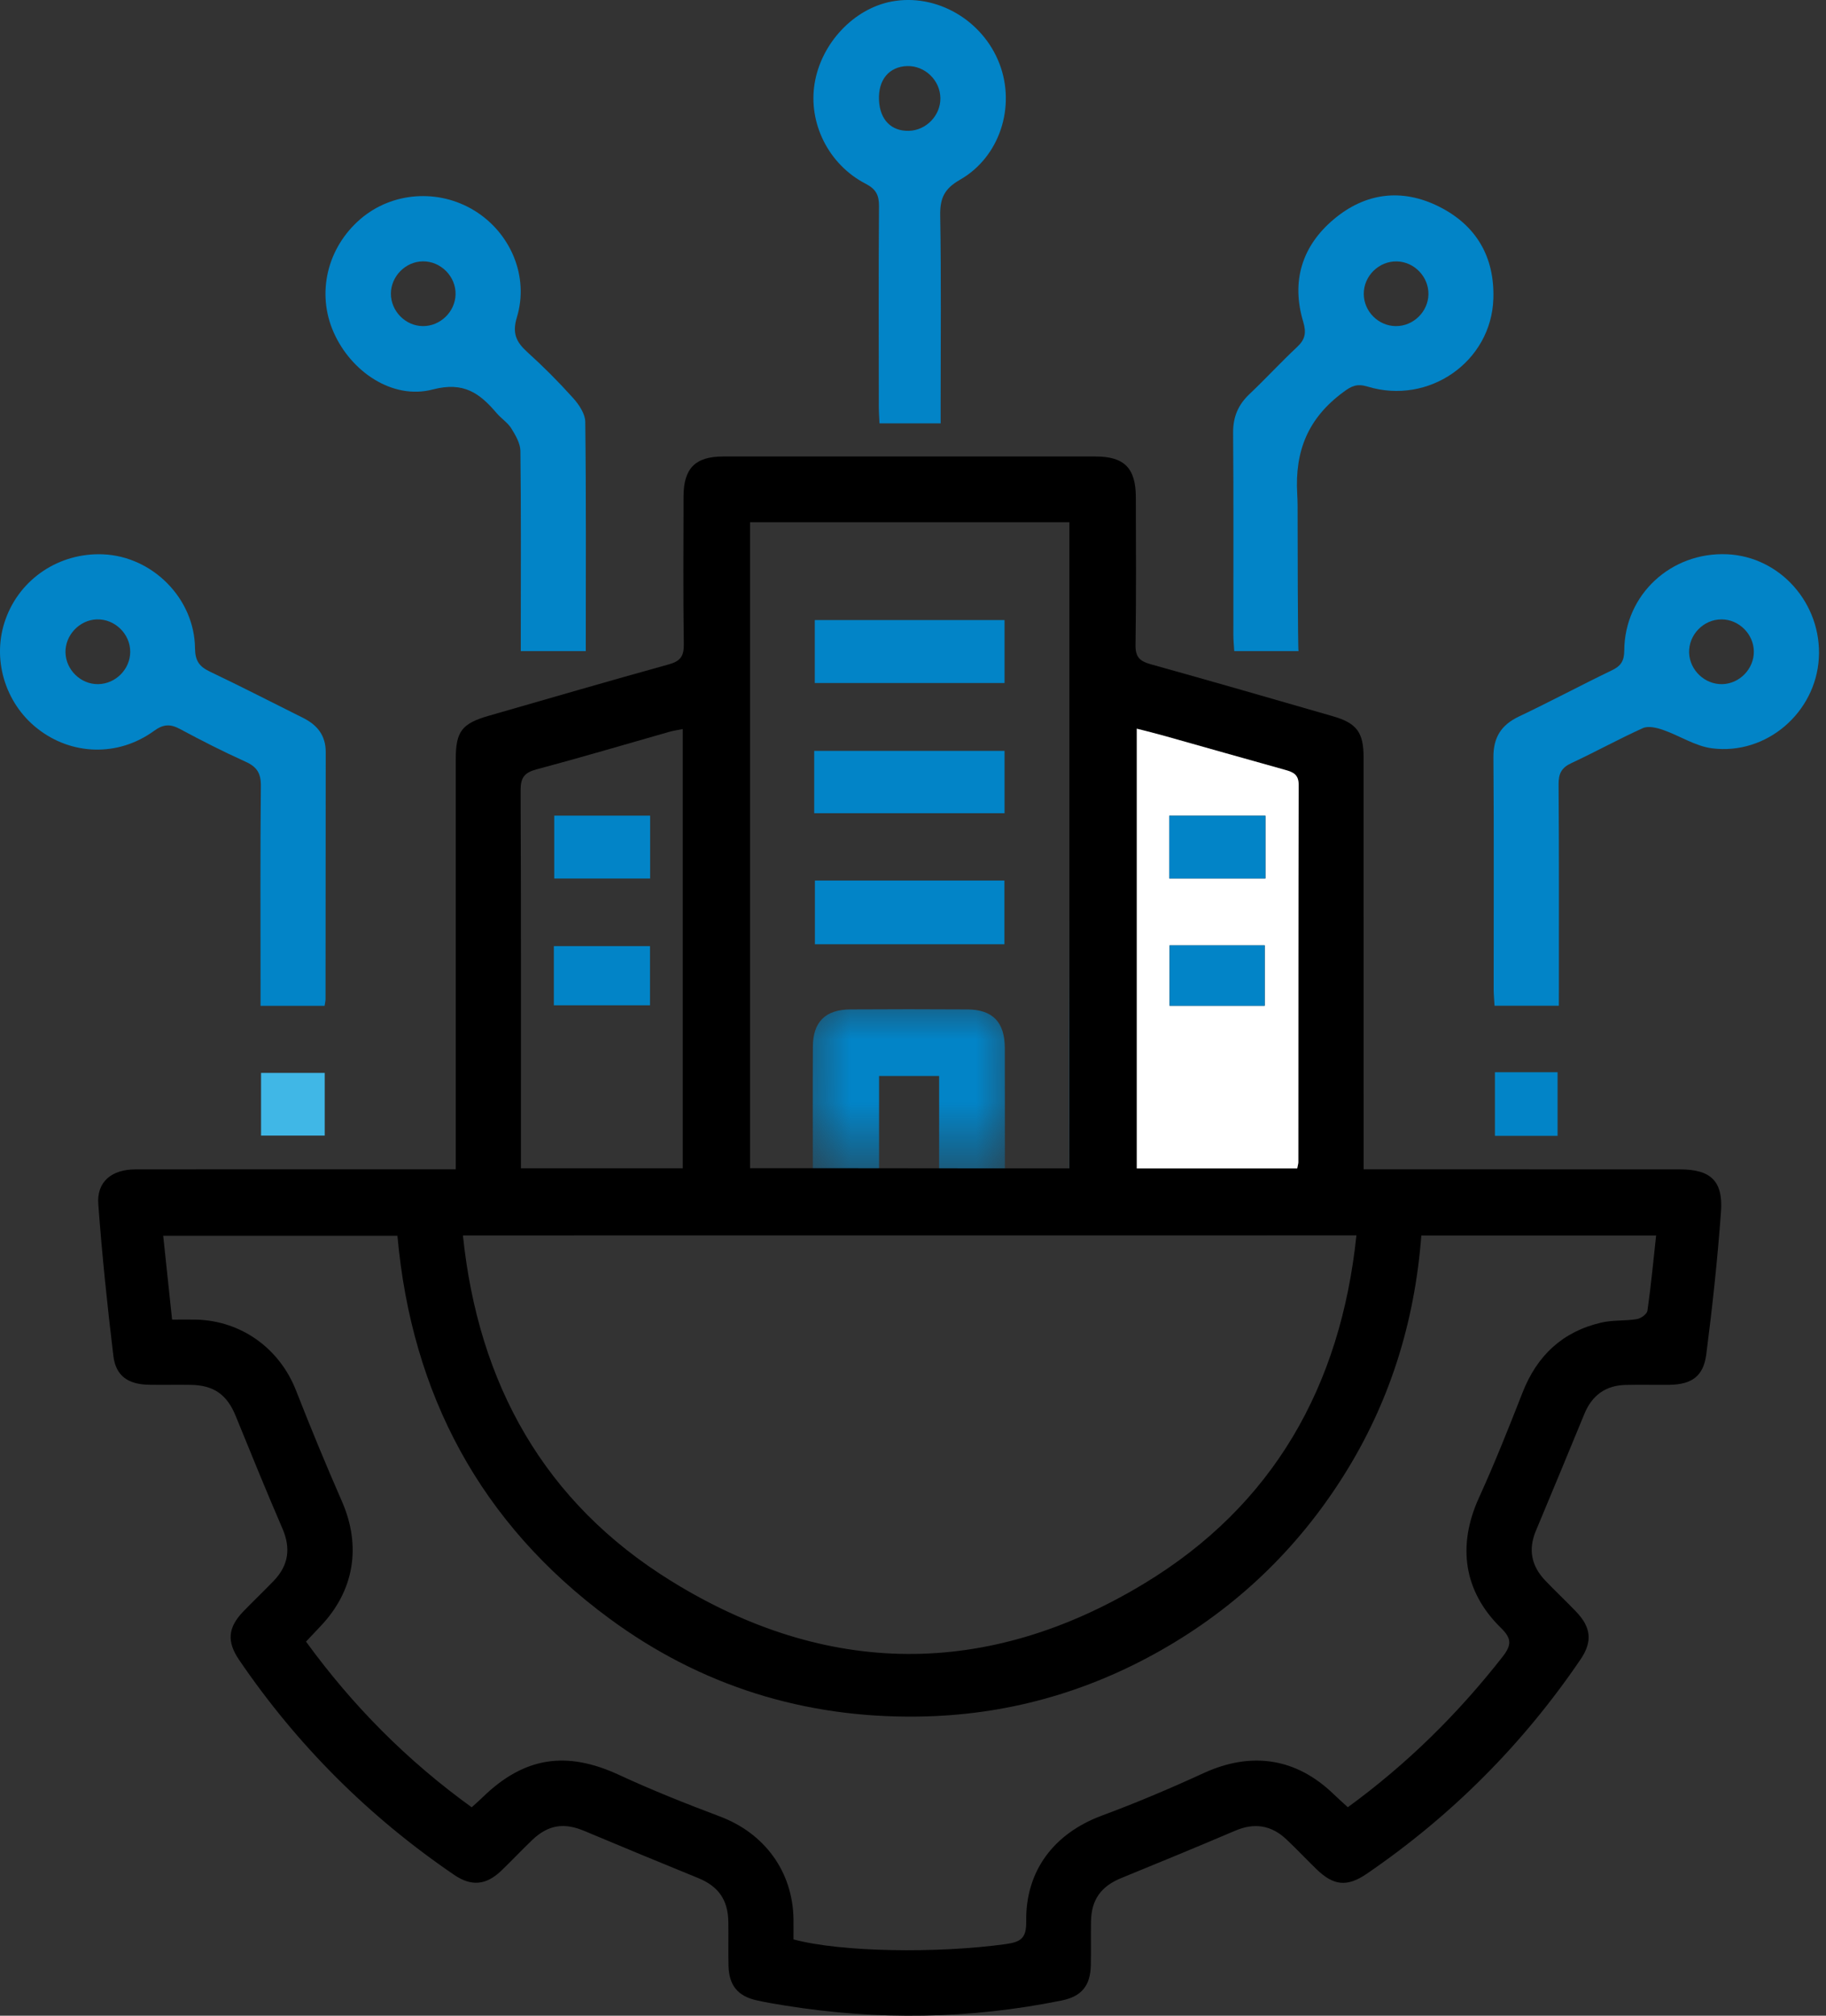 <?xml version="1.0" encoding="utf-8"?>
<svg width="29" height="32" viewBox="0 0 29 32" fill="none" xmlns="http://www.w3.org/2000/svg"
    class="h-6 md:h-8 text-sky-700 inline-block">
    <rect x="0" y="0" width="29" height="32" fill="#333333" stroke="none"/>
    <mask id="mask0_875_42" maskUnits="userSpaceOnUse" x="12" y="15" width="5" height="4">
        <path d="M16.207 18.553H12.645L12.682 15.761H16.245L16.207 18.553Z" fill="white">
        </path>
    </mask>
    <g mask="url(#mask0_875_42)">
        <path
            d="M7.224 18.607C7.224 18.477 7.224 18.376 7.224 18.274C7.224 16.216 7.224 14.158 7.224 12.099C7.224 11.655 7.32 11.53 7.752 11.406C8.702 11.133 9.652 10.856 10.605 10.592C10.788 10.541 10.848 10.463 10.846 10.273C10.835 9.489 10.84 8.705 10.842 7.922C10.843 7.479 11.029 7.291 11.47 7.291C13.442 7.29 15.414 7.29 17.386 7.291C17.842 7.291 18.024 7.476 18.025 7.937C18.026 8.72 18.032 9.504 18.02 10.288C18.018 10.474 18.088 10.54 18.254 10.586C19.223 10.857 20.19 11.136 21.156 11.415C21.534 11.524 21.642 11.672 21.642 12.066C21.642 14.133 21.642 16.2 21.642 18.267C21.642 18.369 21.642 18.47 21.642 18.607C21.764 18.607 21.864 18.607 21.963 18.607C23.531 18.607 25.098 18.607 26.666 18.608C27.154 18.608 27.355 18.792 27.318 19.284C27.263 20.038 27.181 20.791 27.085 21.541C27.04 21.893 26.853 22.023 26.5 22.027C26.268 22.031 26.035 22.024 25.803 22.03C25.485 22.038 25.27 22.195 25.149 22.489C24.894 23.109 24.637 23.728 24.378 24.347C24.254 24.642 24.307 24.903 24.524 25.132C24.684 25.3 24.854 25.459 25.015 25.627C25.258 25.879 25.28 26.106 25.086 26.39C24.17 27.737 23.038 28.87 21.695 29.79C21.381 30.005 21.166 29.983 20.891 29.715C20.73 29.559 20.576 29.396 20.414 29.242C20.176 29.018 19.908 28.977 19.605 29.106C19.003 29.362 18.399 29.611 17.795 29.858C17.474 29.989 17.319 30.199 17.313 30.547C17.309 30.78 17.315 31.012 17.31 31.245C17.303 31.565 17.164 31.738 16.848 31.802C15.389 32.099 13.925 32.118 12.456 31.883C12.303 31.859 12.15 31.833 12 31.799C11.702 31.731 11.563 31.561 11.556 31.252C11.55 31.02 11.557 30.787 11.553 30.555C11.547 30.204 11.396 29.991 11.078 29.86C10.473 29.613 9.869 29.364 9.267 29.11C8.945 28.975 8.694 29.011 8.438 29.255C8.27 29.415 8.111 29.586 7.943 29.746C7.702 29.973 7.47 29.993 7.199 29.808C5.845 28.886 4.706 27.749 3.783 26.396C3.587 26.107 3.604 25.883 3.845 25.632C4.006 25.464 4.175 25.305 4.336 25.137C4.569 24.892 4.607 24.62 4.47 24.306C4.214 23.715 3.972 23.117 3.728 22.52C3.592 22.187 3.384 22.035 3.019 22.029C2.795 22.025 2.571 22.031 2.347 22.026C2.022 22.021 1.826 21.888 1.787 21.573C1.69 20.771 1.607 19.967 1.546 19.162C1.52 18.806 1.757 18.608 2.14 18.608C3.733 18.606 5.326 18.607 6.92 18.607C7.007 18.607 7.093 18.607 7.224 18.607ZM7.477 28.735C7.55 28.669 7.602 28.625 7.651 28.577C8.312 27.933 8.984 27.834 9.821 28.222C10.342 28.463 10.879 28.677 11.417 28.88C12.127 29.146 12.577 29.754 12.589 30.511C12.59 30.621 12.589 30.731 12.589 30.832C13.338 31.036 14.882 31.056 15.959 30.907C16.201 30.874 16.288 30.809 16.284 30.547C16.271 29.742 16.727 29.149 17.486 28.867C18.033 28.663 18.573 28.436 19.104 28.192C19.862 27.845 20.573 27.951 21.17 28.53C21.241 28.599 21.317 28.665 21.392 28.734C22.342 28.042 23.144 27.246 23.849 26.345C23.998 26.156 23.994 26.053 23.821 25.884C23.229 25.304 23.13 24.579 23.474 23.822C23.723 23.275 23.946 22.715 24.165 22.155C24.396 21.565 24.803 21.182 25.42 21.04C25.602 20.998 25.797 21.016 25.983 20.985C26.046 20.975 26.143 20.906 26.151 20.852C26.206 20.463 26.243 20.07 26.288 19.658C25.031 19.658 23.805 19.658 22.56 19.658C22.455 21.037 22.056 22.314 21.32 23.48C20.588 24.637 19.627 25.558 18.437 26.236C17.238 26.919 15.947 27.277 14.568 27.295C12.763 27.32 11.115 26.808 9.661 25.736C7.617 24.229 6.524 22.178 6.298 19.662C5.052 19.662 3.826 19.662 2.578 19.662C2.625 20.112 2.671 20.538 2.719 20.992C2.863 20.992 2.981 20.99 3.1 20.993C3.82 21.011 4.426 21.45 4.687 22.117C4.92 22.709 5.162 23.298 5.417 23.88C5.727 24.59 5.614 25.297 5.077 25.86C5.001 25.939 4.926 26.019 4.846 26.105C5.592 27.129 6.455 27.996 7.477 28.735ZM7.338 19.657C7.583 22.021 8.634 23.898 10.641 25.14C13.114 26.672 15.672 26.689 18.161 25.181C20.206 23.943 21.279 22.051 21.528 19.656C16.784 19.657 12.081 19.657 7.338 19.657ZM11.898 8.334C11.898 11.77 11.898 15.182 11.898 18.589C12.242 18.589 12.566 18.589 12.909 18.589C12.909 17.917 12.906 17.264 12.91 16.612C12.912 16.223 13.11 16.027 13.502 16.025C14.122 16.021 14.742 16.021 15.362 16.025C15.764 16.027 15.956 16.224 15.958 16.635C15.96 17.195 15.958 17.754 15.959 18.314C15.959 18.405 15.959 18.496 15.959 18.592C16.319 18.592 16.642 18.592 16.971 18.592C16.971 15.165 16.971 11.754 16.971 8.334C15.273 8.334 13.595 8.334 11.898 8.334ZM20.588 18.593C20.597 18.543 20.605 18.518 20.605 18.493C20.607 16.496 20.605 14.5 20.611 12.504C20.612 12.34 20.524 12.303 20.4 12.268C19.763 12.09 19.126 11.908 18.489 11.729C18.344 11.689 18.198 11.653 18.04 11.612C18.04 13.957 18.04 16.268 18.04 18.593C18.893 18.593 19.733 18.593 20.588 18.593ZM10.829 11.618C10.75 11.634 10.683 11.643 10.619 11.661C9.916 11.861 9.216 12.069 8.51 12.257C8.317 12.308 8.253 12.388 8.254 12.59C8.262 14.508 8.259 16.428 8.259 18.346C8.259 18.428 8.259 18.51 8.259 18.591C9.139 18.591 9.979 18.591 10.829 18.591C10.829 16.262 10.829 13.951 10.829 11.618ZM14.915 17.081C14.576 17.081 14.265 17.081 13.961 17.081C13.961 17.599 13.961 18.093 13.961 18.584C14.291 18.584 14.602 18.584 14.915 18.584C14.915 18.073 14.915 17.585 14.915 17.081Z"
            fill="#0284C7">
        </path>
    </g>
    <path
        d="M7.238 18.563C7.238 18.433 7.238 18.332 7.238 18.23C7.238 16.172 7.238 14.114 7.238 12.056C7.238 11.611 7.334 11.486 7.766 11.362C8.716 11.089 9.666 10.812 10.619 10.548C10.803 10.498 10.863 10.419 10.86 10.229C10.849 9.445 10.854 8.662 10.856 7.878C10.857 7.435 11.043 7.247 11.484 7.247C13.456 7.246 15.428 7.246 17.4 7.247C17.856 7.247 18.038 7.432 18.039 7.893C18.041 8.677 18.046 9.46 18.034 10.244C18.032 10.43 18.102 10.496 18.268 10.543C19.237 10.813 20.204 11.092 21.17 11.371C21.548 11.48 21.656 11.628 21.656 12.022C21.657 14.089 21.657 16.156 21.657 18.223C21.657 18.325 21.657 18.426 21.657 18.563C21.778 18.563 21.878 18.563 21.978 18.563C23.545 18.563 25.112 18.563 26.68 18.564C27.168 18.564 27.369 18.748 27.332 19.24C27.277 19.994 27.196 20.747 27.099 21.497C27.055 21.849 26.867 21.979 26.515 21.984C26.282 21.987 26.049 21.98 25.817 21.986C25.5 21.994 25.284 22.151 25.163 22.445C24.908 23.065 24.651 23.684 24.392 24.303C24.268 24.598 24.321 24.859 24.538 25.088C24.698 25.256 24.868 25.415 25.029 25.583C25.272 25.835 25.294 26.062 25.1 26.346C24.184 27.693 23.052 28.826 21.709 29.745C21.395 29.96 21.18 29.939 20.905 29.671C20.745 29.515 20.591 29.352 20.428 29.198C20.19 28.975 19.922 28.933 19.619 29.062C19.018 29.318 18.414 29.567 17.809 29.814C17.488 29.945 17.333 30.155 17.327 30.503C17.323 30.736 17.329 30.968 17.324 31.201C17.317 31.521 17.179 31.694 16.862 31.758C15.404 32.055 13.939 32.075 12.471 31.839C12.318 31.815 12.165 31.789 12.014 31.755C11.716 31.688 11.578 31.517 11.57 31.208C11.564 30.976 11.571 30.743 11.567 30.511C11.562 30.16 11.41 29.947 11.092 29.816C10.487 29.569 9.883 29.32 9.281 29.067C8.959 28.931 8.708 28.967 8.452 29.211C8.284 29.371 8.125 29.542 7.957 29.702C7.716 29.93 7.485 29.949 7.213 29.764C5.859 28.842 4.72 27.706 3.798 26.352C3.601 26.063 3.618 25.84 3.859 25.588C4.02 25.42 4.189 25.261 4.35 25.093C4.584 24.848 4.621 24.577 4.484 24.262C4.228 23.671 3.986 23.073 3.742 22.476C3.606 22.143 3.398 21.991 3.033 21.985C2.809 21.981 2.585 21.987 2.361 21.983C2.036 21.977 1.84 21.844 1.801 21.529C1.704 20.727 1.621 19.923 1.561 19.118C1.534 18.762 1.771 18.564 2.154 18.564C3.748 18.562 5.341 18.563 6.934 18.563C7.021 18.563 7.106 18.563 7.238 18.563ZM7.491 28.691C7.564 28.625 7.616 28.581 7.664 28.533C8.325 27.889 8.998 27.79 9.834 28.178C10.356 28.42 10.893 28.633 11.431 28.836C12.141 29.102 12.591 29.71 12.602 30.467C12.604 30.577 12.602 30.687 12.602 30.788C13.351 30.992 14.896 31.012 15.973 30.863C16.215 30.83 16.302 30.766 16.298 30.504C16.285 29.698 16.74 29.105 17.5 28.823C18.047 28.62 18.586 28.392 19.117 28.148C19.876 27.801 20.587 27.907 21.184 28.486C21.255 28.555 21.33 28.621 21.406 28.69C22.355 27.998 23.158 27.202 23.863 26.302C24.012 26.112 24.008 26.009 23.834 25.84C23.243 25.26 23.143 24.535 23.488 23.778C23.737 23.231 23.96 22.671 24.179 22.111C24.409 21.521 24.817 21.138 25.433 20.996C25.615 20.954 25.811 20.972 25.996 20.941C26.06 20.931 26.156 20.862 26.164 20.808C26.22 20.419 26.257 20.026 26.302 19.614C25.045 19.614 23.819 19.614 22.573 19.614C22.468 20.993 22.07 22.27 21.333 23.436C20.602 24.593 19.64 25.514 18.45 26.192C17.252 26.875 15.96 27.233 14.582 27.251C12.777 27.276 11.129 26.764 9.675 25.692C7.63 24.185 6.537 22.134 6.312 19.619C5.066 19.619 3.84 19.619 2.592 19.619C2.639 20.068 2.685 20.494 2.733 20.949C2.877 20.949 2.995 20.946 3.114 20.949C3.833 20.967 4.439 21.406 4.701 22.073C4.933 22.665 5.176 23.254 5.431 23.836C5.741 24.546 5.627 25.253 5.091 25.816C5.015 25.895 4.94 25.975 4.86 26.061C5.605 27.085 6.468 27.952 7.491 28.691ZM7.352 19.613C7.597 21.977 8.648 23.854 10.655 25.096C13.128 26.629 15.686 26.645 18.175 25.137C20.22 23.899 21.293 22.007 21.542 19.612C16.798 19.613 12.095 19.613 7.352 19.613ZM15.972 18.548C16.332 18.548 16.655 18.548 16.984 18.548C16.984 15.121 16.984 11.71 16.984 8.29C15.286 8.29 13.61 8.29 11.912 8.29C11.912 11.726 11.912 15.138 11.912 18.545C12.256 18.545 12.579 18.545 12.922 18.545M20.602 18.549C20.611 18.499 20.62 18.474 20.62 18.449C20.621 16.452 20.619 14.456 20.625 12.459C20.626 12.296 20.538 12.258 20.414 12.223C19.777 12.046 19.14 11.864 18.503 11.685C18.358 11.644 18.212 11.609 18.054 11.568C18.054 13.912 18.054 16.224 18.054 18.549C18.908 18.549 19.746 18.549 20.602 18.549ZM10.843 11.574C10.763 11.59 10.697 11.599 10.633 11.617C9.93 11.817 9.23 12.025 8.524 12.213C8.33 12.264 8.267 12.344 8.268 12.546C8.276 14.464 8.273 16.384 8.273 18.302C8.273 18.384 8.273 18.466 8.273 18.547C9.153 18.547 9.992 18.547 10.843 18.547C10.843 16.218 10.843 13.907 10.843 11.574Z"
        fill="black">
    </path>
    <path
        d="M5.155 15.968C4.816 15.968 4.493 15.968 4.138 15.968C4.138 15.864 4.138 15.773 4.138 15.681C4.138 14.614 4.132 13.547 4.143 12.48C4.146 12.275 4.079 12.172 3.897 12.091C3.544 11.932 3.199 11.756 2.858 11.573C2.702 11.49 2.594 11.495 2.443 11.605C1.874 12.017 1.136 11.992 0.595 11.567C0.072 11.157 -0.135 10.445 0.09 9.826C0.322 9.184 0.943 8.772 1.636 8.8C2.422 8.832 3.09 9.502 3.097 10.292C3.099 10.487 3.163 10.581 3.331 10.661C3.828 10.897 4.317 11.15 4.81 11.395C5.037 11.507 5.173 11.673 5.173 11.939C5.171 13.247 5.171 14.555 5.17 15.863C5.17 15.888 5.163 15.913 5.155 15.968ZM1.559 10.861C1.836 10.857 2.067 10.625 2.068 10.348C2.069 10.062 1.821 9.823 1.536 9.833C1.261 9.843 1.034 10.084 1.04 10.359C1.047 10.636 1.284 10.865 1.559 10.861Z"
        fill="#0284C7">
    </path>
    <path
        d="M24.757 15.966C24.406 15.966 24.083 15.966 23.736 15.966C23.731 15.879 23.723 15.797 23.722 15.714C23.721 14.484 23.728 13.253 23.718 12.023C23.716 11.707 23.841 11.509 24.123 11.375C24.62 11.139 25.106 10.879 25.602 10.64C25.747 10.571 25.795 10.487 25.796 10.326C25.802 9.441 26.538 8.76 27.43 8.799C28.276 8.837 28.938 9.588 28.886 10.453C28.834 11.313 28.056 11.989 27.192 11.88C26.923 11.846 26.672 11.677 26.408 11.586C26.309 11.552 26.177 11.521 26.092 11.559C25.708 11.732 25.339 11.937 24.957 12.114C24.8 12.187 24.752 12.28 24.753 12.45C24.761 13.525 24.758 14.6 24.758 15.676C24.757 15.768 24.757 15.861 24.757 15.966ZM27.352 10.861C27.628 10.855 27.857 10.618 27.854 10.341C27.851 10.066 27.617 9.833 27.341 9.833C27.054 9.832 26.816 10.079 26.826 10.365C26.837 10.642 27.077 10.867 27.352 10.861Z"
        fill="#0284C7">
    </path>
    <path
        d="M9.303 10.336C8.949 10.336 8.627 10.336 8.271 10.336C8.271 10.232 8.271 10.14 8.271 10.049C8.271 9.085 8.277 8.121 8.265 7.158C8.263 7.037 8.187 6.909 8.12 6.8C8.062 6.708 7.96 6.644 7.888 6.559C7.619 6.244 7.368 6.054 6.873 6.183C6.234 6.351 5.574 5.9 5.299 5.276C5.023 4.653 5.196 3.929 5.728 3.474C6.228 3.047 6.963 2.993 7.534 3.343C8.109 3.695 8.406 4.389 8.209 5.037C8.132 5.29 8.198 5.429 8.373 5.588C8.628 5.818 8.872 6.063 9.102 6.319C9.194 6.421 9.293 6.568 9.295 6.695C9.31 7.899 9.303 9.103 9.303 10.336ZM6.714 5.177C6.99 5.18 7.227 4.953 7.235 4.677C7.244 4.392 7.002 4.146 6.716 4.149C6.44 4.152 6.209 4.387 6.208 4.662C6.208 4.939 6.439 5.174 6.714 5.177Z"
        fill="#0284C7"></path>
    <path
        d="M20.623 10.336H19.602C19.596 10.242 19.588 10.158 19.588 10.075C19.587 9.007 19.593 7.939 19.584 6.872C19.582 6.618 19.664 6.426 19.845 6.255C20.101 6.013 20.34 5.752 20.598 5.511C20.728 5.39 20.75 5.285 20.697 5.107C20.505 4.467 20.676 3.906 21.184 3.48C21.683 3.061 22.261 2.985 22.85 3.278C23.445 3.574 23.739 4.078 23.717 4.743C23.685 5.741 22.693 6.434 21.719 6.137C21.553 6.087 21.466 6.126 21.335 6.224C20.775 6.637 20.563 7.156 20.602 7.841C20.605 7.901 20.608 7.961 20.608 8.021C20.608 8.456 20.611 10.324 20.623 10.336ZM22.169 5.177C22.446 5.179 22.681 4.949 22.686 4.673C22.691 4.396 22.464 4.158 22.188 4.15C21.901 4.142 21.657 4.38 21.659 4.667C21.66 4.944 21.892 5.176 22.169 5.177Z"
        fill="#0284C7"></path>
    <path
        d="M14.939 6.721C14.601 6.721 14.302 6.721 13.968 6.721C13.964 6.631 13.957 6.541 13.957 6.451C13.956 5.392 13.952 4.333 13.96 3.273C13.961 3.097 13.912 3.002 13.748 2.917C13.157 2.612 12.833 1.952 12.938 1.322C13.043 0.687 13.557 0.14 14.156 0.025C14.866 -0.111 15.605 0.314 15.873 1.011C16.134 1.691 15.88 2.493 15.244 2.855C14.998 2.996 14.928 3.146 14.932 3.417C14.949 4.415 14.939 5.414 14.939 6.413C14.939 6.506 14.939 6.6 14.939 6.721ZM14.434 2.077C14.708 2.07 14.936 1.836 14.935 1.562C14.934 1.276 14.689 1.04 14.406 1.049C14.118 1.059 13.945 1.269 13.96 1.59C13.974 1.899 14.153 2.084 14.434 2.077Z"
        fill="#0284C7"></path>
    <path
        d="M4.146 18.028C4.146 17.686 4.146 17.37 4.146 17.033C4.483 17.033 4.813 17.033 5.157 17.033C5.157 17.362 5.157 17.685 5.157 18.028C4.827 18.028 4.497 18.028 4.146 18.028Z"
        fill="#40B7E6"></path>
    <path
        d="M23.742 17.022C24.084 17.022 24.401 17.022 24.737 17.022C24.737 17.359 24.737 17.688 24.737 18.032C24.408 18.032 24.085 18.032 23.742 18.032C23.742 17.702 23.742 17.373 23.742 17.022Z"
        fill="#0284C7"></path>
    <path
        d="M20.602 18.549C19.747 18.549 18.908 18.549 18.054 18.549C18.054 16.224 18.054 13.913 18.054 11.568C18.212 11.608 18.359 11.644 18.503 11.685C19.14 11.864 19.776 12.046 20.414 12.223C20.539 12.258 20.625 12.296 20.625 12.459C20.62 14.456 20.621 16.452 20.62 18.449C20.62 18.474 20.611 18.499 20.602 18.549ZM20.097 12.95C19.576 12.95 19.075 12.95 18.57 12.95C18.57 13.292 18.57 13.615 18.57 13.946C19.086 13.946 19.587 13.946 20.097 13.946C20.097 13.61 20.097 13.294 20.097 12.95ZM18.575 15.007C18.575 15.341 18.575 15.652 18.575 15.966C19.09 15.966 19.585 15.966 20.086 15.966C20.086 15.638 20.086 15.326 20.086 15.007C19.577 15.007 19.089 15.007 18.575 15.007Z"
        fill="white"></path>
    <path
        d="M12.94 9.844C13.948 9.844 14.941 9.844 15.954 9.844C15.954 10.174 15.954 10.497 15.954 10.843C14.959 10.843 13.959 10.843 12.94 10.843C12.94 10.522 12.94 10.199 12.94 9.844Z"
        fill="#0284C7"></path>
    <path
        d="M12.931 12.91C12.931 12.576 12.931 12.259 12.931 11.92C13.935 11.92 14.936 11.92 15.954 11.92C15.954 12.241 15.954 12.564 15.954 12.91C14.959 12.91 13.959 12.91 12.931 12.91Z"
        fill="#0284C7"></path>
    <path
        d="M15.952 14.99C14.938 14.99 13.95 14.99 12.942 14.99C12.942 14.653 12.942 14.324 12.942 13.979C13.943 13.979 14.938 13.979 15.952 13.979C15.952 14.31 15.952 14.639 15.952 14.99Z"
        fill="#0284C7"></path>
    <path
        d="M20.097 12.95C20.097 13.294 20.097 13.61 20.097 13.946C19.587 13.946 19.085 13.946 18.57 13.946C18.57 13.615 18.57 13.293 18.57 12.95C19.074 12.95 19.575 12.95 20.097 12.95Z"
        fill="#0284C7"></path>
    <path
        d="M18.575 15.007C19.089 15.007 19.577 15.007 20.086 15.007C20.086 15.326 20.086 15.638 20.086 15.966C19.585 15.966 19.09 15.966 18.575 15.966C18.575 15.652 18.575 15.341 18.575 15.007Z"
        fill="#0284C7"></path>
    <path
        d="M8.802 13.947C8.802 13.614 8.802 13.291 8.802 12.949C9.309 12.949 9.81 12.949 10.325 12.949C10.325 13.282 10.325 13.605 10.325 13.947C9.819 13.947 9.318 13.947 8.802 13.947Z"
        fill="#0284C7"></path>
    <path
        d="M8.796 15.959C8.796 15.64 8.796 15.34 8.796 15.02C9.303 15.02 9.805 15.02 10.323 15.02C10.323 15.326 10.323 15.632 10.323 15.959C9.825 15.959 9.324 15.959 8.796 15.959Z"
        fill="#0284C7">
    </path>
</svg>
